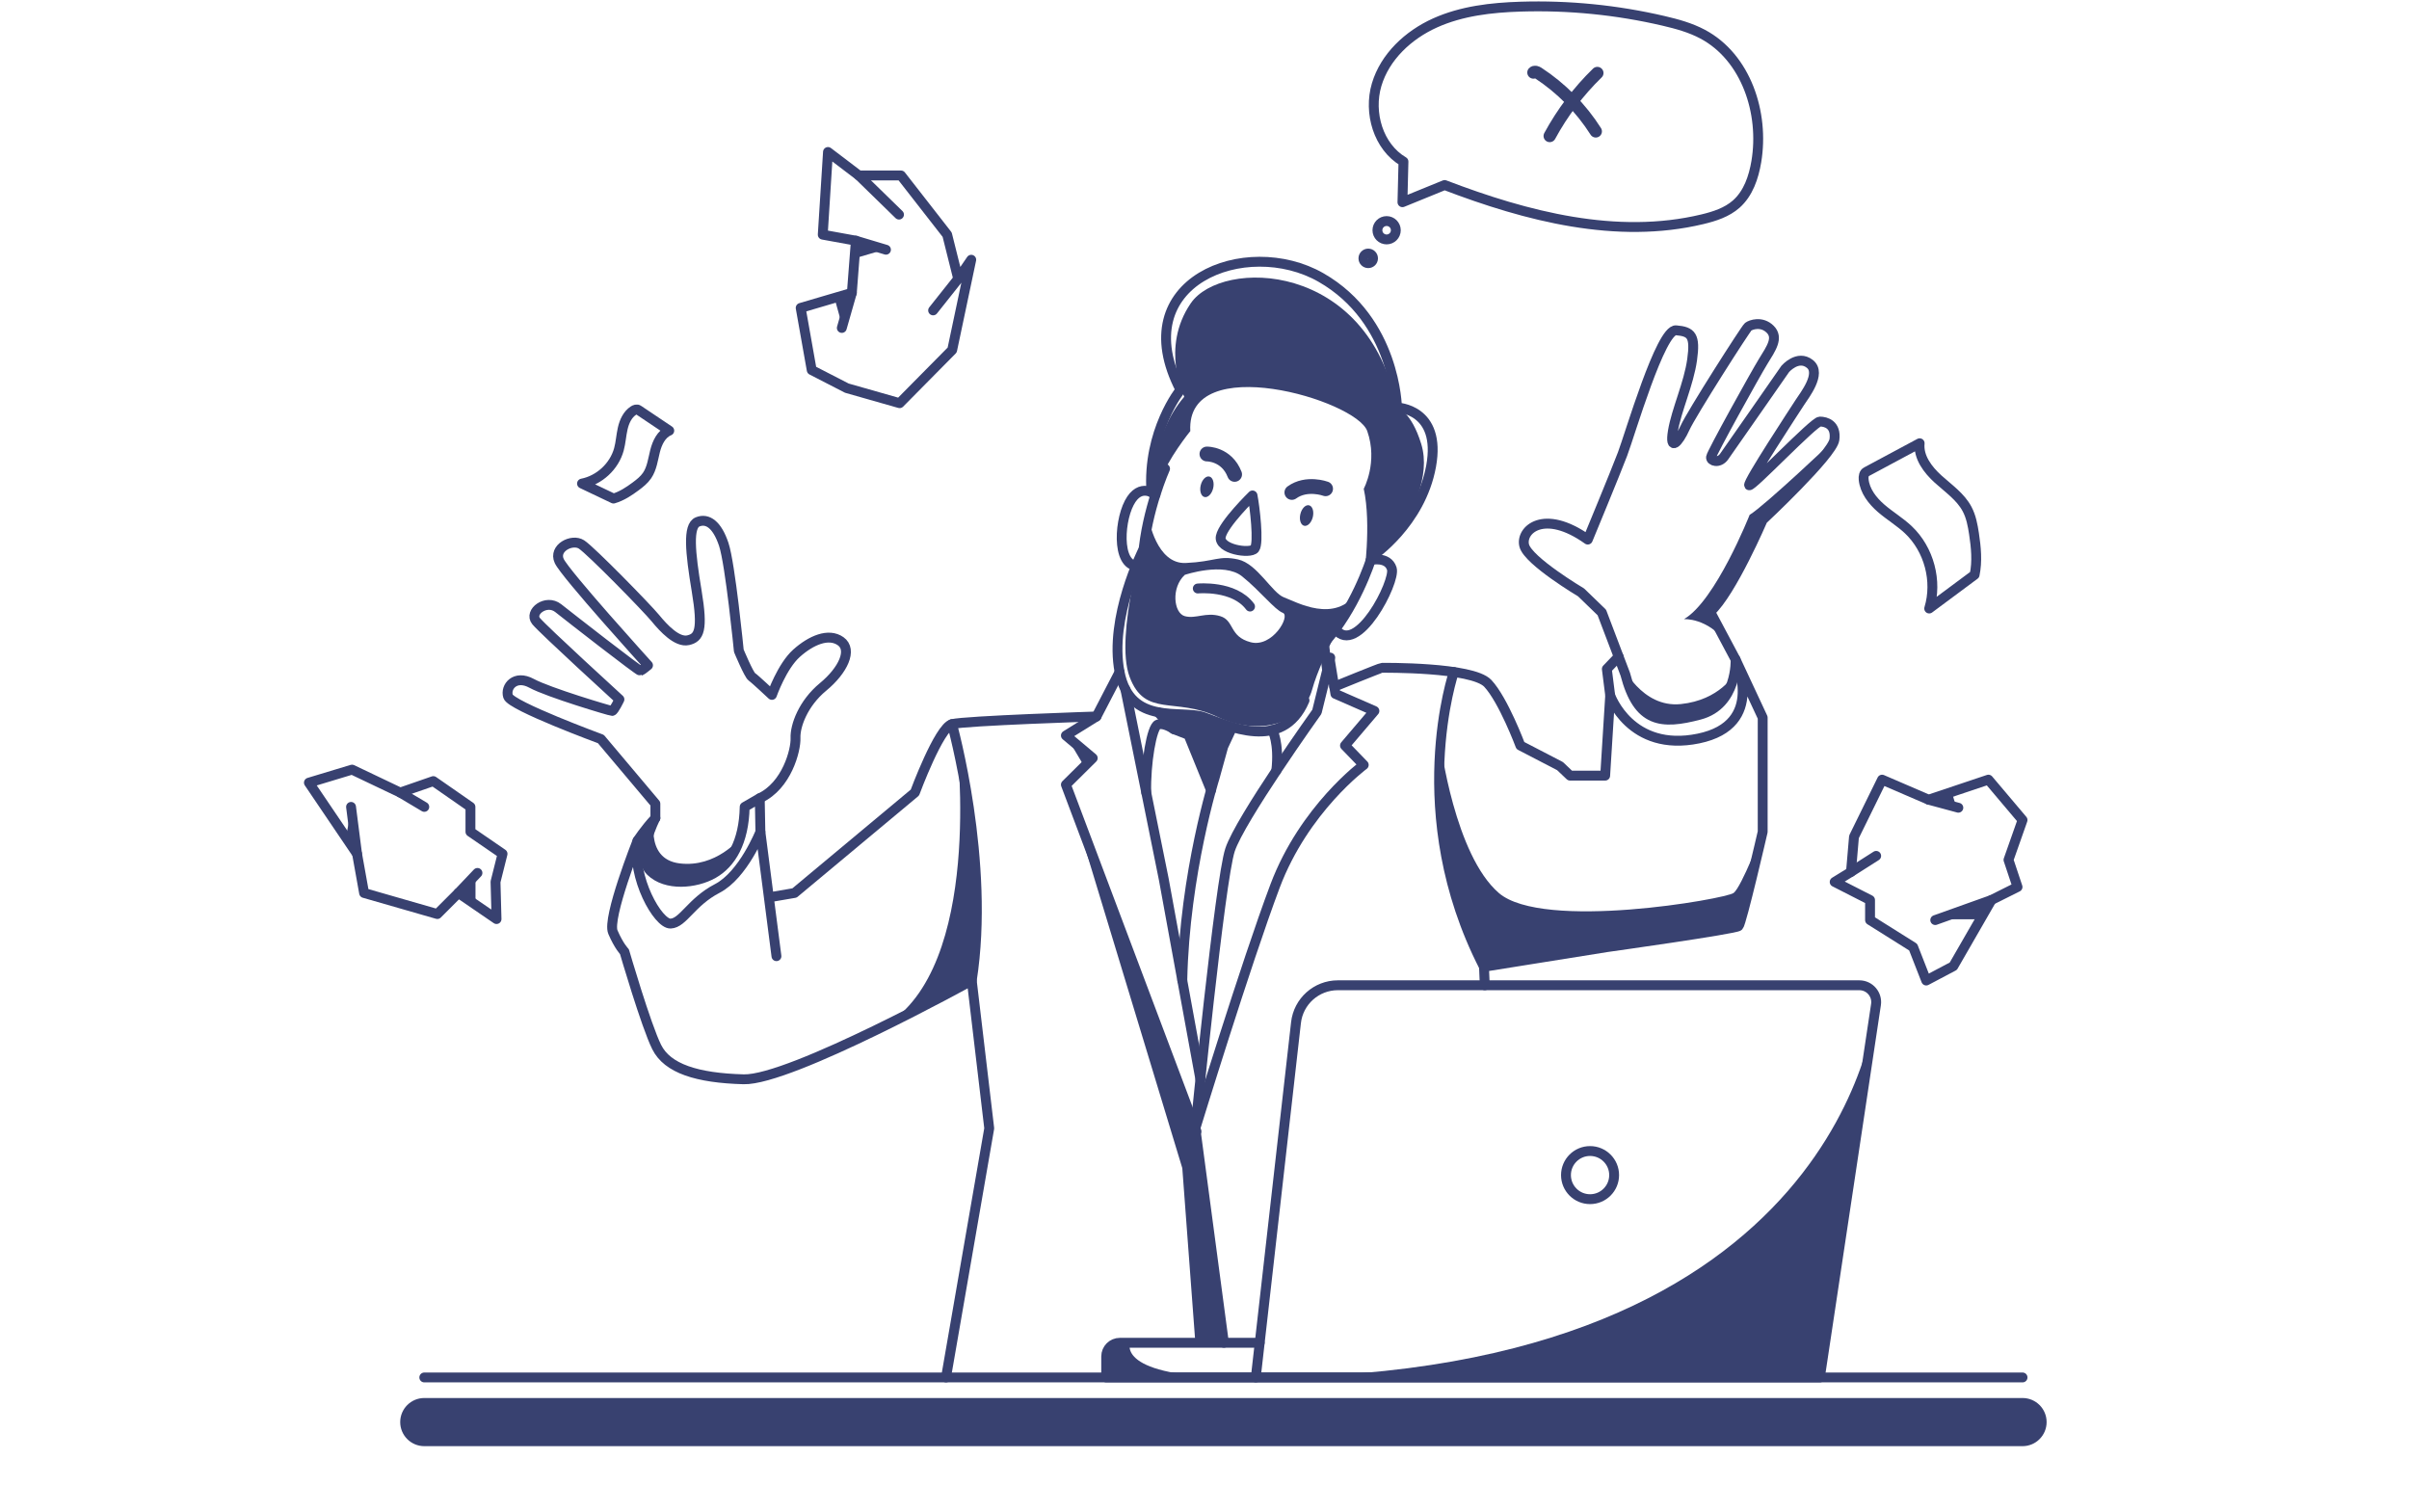 <svg width="1302" height="817" viewBox="0 0 1302 817" fill="none" xmlns="http://www.w3.org/2000/svg">
<path d="M629.682 253.305C629.682 253.305 589.917 341.592 653.541 364.303C717.166 387.015 742.109 298.839 742.109 298.839" stroke="#384170" stroke-width="5.333" stroke-miterlimit="10" stroke-linecap="round" stroke-linejoin="round"/>
<path d="M624.496 267.351C624.496 267.351 616.306 260.352 610.341 271.736C604.376 283.119 603.509 309.138 617.408 305.524" stroke="#384170" stroke-width="5.333" stroke-miterlimit="10" stroke-linecap="round" stroke-linejoin="round"/>
<path d="M740.886 302.663C740.886 302.663 750.063 300.465 752.232 307.331C754.401 314.197 733.383 355.321 721.749 339.999" stroke="#384170" stroke-width="5.333" stroke-miterlimit="10" stroke-linecap="round" stroke-linejoin="round"/>
<path d="M741.573 300.59C741.573 300.59 767.777 283.119 773.47 251.95C779.164 220.781 755.034 220.239 755.034 220.239C755.034 220.239 754.401 173.079 713.912 149.951C673.424 126.823 607.63 152.119 637.996 210.662C637.996 210.662 619.991 232.946 622.306 266.028" stroke="#384170" stroke-width="5.333" stroke-miterlimit="10" stroke-linecap="round" stroke-linejoin="round"/>
<path d="M737.069 312.614C737.069 312.614 741.336 283.661 737.069 264.146C737.069 264.146 744.859 249.782 738.965 232.978C733.072 216.173 640.889 189.07 643.329 232.978C643.329 232.978 630.773 248.4 626.909 260.281L624.496 268.845L622.234 264.877C622.234 264.877 622.339 235.027 640.053 214.429C640.053 214.429 626.971 188.076 643.6 163.864C660.229 139.651 739.489 140.735 755.034 220.239C755.034 220.239 762.715 222.227 768.138 239.934C773.56 257.642 762.575 277.66 756.228 286.985L742.368 300.029L737.069 312.614Z" fill="#384170"/>
<path d="M675.956 347.083C664.205 344.009 667.28 335.336 659.504 332.989C651.734 330.642 646.311 334.615 640.346 332.989C634.381 331.363 632.803 317.66 640.346 310.672C640.346 310.672 661.424 303.539 671.309 311.485C681.194 319.438 688.97 329.558 693.308 331.184C697.646 332.81 687.701 350.157 675.956 347.083ZM694.029 322.863C687.522 320.5 679.568 304.623 669.086 302.33C658.604 300.037 656.793 303.539 640.888 304.26C624.984 304.981 620.906 280.425 620.906 280.425C619.155 287.315 602.204 343.566 610.517 365.791C618.835 388.016 635.103 376.534 657.877 387.375C680.652 398.216 704.153 390.99 709.213 372.56C714.191 354.417 733.126 321.004 733.717 319.969C721.484 337.423 700.531 325.221 694.029 322.863" fill="#384170"/>
<path d="M617.752 297.393C617.752 297.393 599.316 333.711 605.1 363.164C610.884 392.617 638.358 383.264 650.649 387.579C662.94 391.894 693.126 406.711 705.056 378.523" stroke="#384170" stroke-width="5.333" stroke-miterlimit="10" stroke-linecap="round" stroke-linejoin="round"/>
<path d="M605.1 363.164L592.628 387.196L576.089 397.495L590.594 409.692L576.089 424.057L646.673 611.431" stroke="#384170" stroke-width="5.333" stroke-miterlimit="10" stroke-linecap="round" stroke-linejoin="round"/>
<path d="M718.973 355.395L711.743 384.666C711.743 384.666 670.284 442.667 664.805 459.291C659.325 475.914 646.056 609.793 646.056 609.793" stroke="#384170" stroke-width="5.333" stroke-miterlimit="10" stroke-linecap="round" stroke-linejoin="round"/>
<path d="M718.716 356.437L721.75 375L742.833 384.215L726.926 402.916L737.069 413.396C737.069 413.396 704.875 437.066 689.15 478.806C673.424 520.545 646.056 609.794 646.056 609.794L661.494 725.684" stroke="#384170" stroke-width="5.333" stroke-miterlimit="10" stroke-linecap="round" stroke-linejoin="round"/>
<path d="M608.236 372.534L628.959 475.011L648.77 583.285" stroke="#384170" stroke-width="5.333" stroke-miterlimit="10" stroke-linecap="round" stroke-linejoin="round"/>
<path d="M715.901 350.381L717.261 362.329" stroke="#384170" stroke-width="5.333" stroke-miterlimit="10" stroke-linecap="round" stroke-linejoin="round"/>
<path d="M666.012 392.981L661.133 403.458L656.433 420.443C656.433 420.443 640.198 471.912 639.003 529.906" stroke="#384170" stroke-width="5.333" stroke-miterlimit="10" stroke-linecap="round" stroke-linejoin="round"/>
<path d="M625.879 384.885L634.381 394.062L642.335 397.134L654.516 427.05" stroke="#384170" stroke-width="5.333" stroke-miterlimit="10" stroke-linecap="round" stroke-linejoin="round"/>
<path d="M634.381 394.062C634.381 394.062 629.305 390.448 625.879 391.532C622.452 392.616 619.117 412.909 619.519 428.33" stroke="#384170" stroke-width="5.333" stroke-miterlimit="10" stroke-linecap="round" stroke-linejoin="round"/>
<path d="M687.648 394.543C687.648 394.543 691.536 401.251 689.8 416.539" stroke="#384170" stroke-width="5.333" stroke-miterlimit="10" stroke-linecap="round" stroke-linejoin="round"/>
<path d="M626.934 385.078L632.605 392.981L642.334 397.134L654.516 425.502L661.133 403.458L665.74 393.564L649.107 387.126L626.934 385.078Z" fill="#384170"/>
<path d="M721.116 371.121C721.116 371.121 746.086 360.906 746.899 360.906C747.713 360.906 795.702 360.363 804.107 369.308C812.512 378.252 821.731 402.916 821.731 402.916L843.15 414.028L848.572 419.178H867.551L870.263 375.812C870.263 375.812 881.108 406.71 917.981 399.121C954.855 391.532 938.045 356.437 938.045 356.437L952.686 387.807V449.534C952.686 449.534 941.298 498.862 939.671 500.488C938.045 502.114 868.455 511.871 868.455 511.871L802.054 522.485L802.481 532.47" stroke="#384170" stroke-width="5.333" stroke-miterlimit="10" stroke-linecap="round" stroke-linejoin="round"/>
<path d="M592.628 387.196C592.628 387.196 521.592 389.5 514.543 391.33C507.494 393.159 494.479 428.33 494.479 428.33L429.409 482.594L415.672 484.949" stroke="#384170" stroke-width="5.333" stroke-miterlimit="10" stroke-linecap="round" stroke-linejoin="round"/>
<path d="M419.648 516.75L410.972 449.534C410.972 449.534 401.754 472.843 387.655 480.16C373.556 487.478 369.218 498.862 362.44 499.133C355.662 499.404 341.292 474.198 344.546 454.412C344.546 454.412 328.007 496.151 331.26 503.74C334.514 511.329 337.496 514.311 337.496 514.311C337.496 514.311 349.155 554.333 354.939 565.898C360.723 577.462 376.629 582.603 401.934 583.285C427.24 583.966 525.207 529.906 525.207 529.906L534.654 609.793L511.289 744.418" stroke="#384170" stroke-width="5.333" stroke-miterlimit="10" stroke-linecap="round" stroke-linejoin="round"/>
<path d="M344.546 454.412C344.546 454.412 348.432 448.269 354.216 442.125C354.216 442.125 343.371 462.724 351.686 470.855C360 478.986 375.906 477.541 385.486 472.12C395.066 466.699 402.115 455.135 402.476 436.073L410.626 431.376L410.972 449.534" stroke="#384170" stroke-width="5.333" stroke-miterlimit="10" stroke-linecap="round" stroke-linejoin="round"/>
<path d="M354.216 442.125V434.356L324.753 399.393C324.753 399.393 276.221 381.504 274.595 376.355C272.968 371.205 278.391 364.429 287.338 369.308C296.285 374.187 329.87 384.215 330.836 384.215C331.803 384.215 334.785 377.981 334.785 377.981C334.785 377.981 293.845 340.578 289.778 335.7C285.711 330.821 295.2 323.503 301.708 328.653C308.215 333.802 345.359 362.803 346.172 362.532C346.986 362.261 350.239 359.551 350.239 359.551C350.239 359.551 305.503 310.223 302.25 303.176C298.996 296.129 309.192 290.979 314.262 294.232C319.331 297.484 349.787 328.653 354.216 334.074C358.644 339.494 365.965 347.354 371.93 345.999C377.894 344.644 380.063 340.578 376.539 319.438C373.014 298.297 371.659 284.203 377.081 282.035C382.504 279.867 387.655 283.661 391.18 294.232C394.704 304.802 399.314 351.691 399.314 351.691C399.314 351.691 404.736 364.7 406.363 365.784C407.99 366.869 417.208 375.542 417.208 375.542C417.208 375.542 422.631 360.093 430.493 353.046C438.356 345.999 447.845 341.934 454.353 346.541C460.86 351.149 455.708 362.261 444.863 371.205C434.018 380.149 429.68 392.346 429.951 398.851C430.222 405.355 425.251 424.599 410.626 431.376" stroke="#384170" stroke-width="5.333" stroke-miterlimit="10" stroke-linecap="round" stroke-linejoin="round"/>
<path d="M723.066 532.47H1004.92C1010.52 532.47 1014.79 537.475 1013.91 543.002L983.594 744.418H678.719L700.449 552.698C701.734 541.181 711.473 532.47 723.066 532.47Z" stroke="#384170" stroke-width="5.333" stroke-miterlimit="10" stroke-linecap="round" stroke-linejoin="round"/>
<path d="M680.809 725.684H605.252C601.174 725.684 597.869 728.988 597.869 733.064V744.419H678.719" stroke="#384170" stroke-width="5.333" stroke-miterlimit="10" stroke-linecap="round" stroke-linejoin="round"/>
<path d="M878.397 364.303L865.744 331.001L854.537 320.16C854.537 320.16 825.978 303.176 823.809 294.863C821.64 286.552 834.293 274.626 858.153 291.611C858.153 291.611 872.974 255.835 876.95 245.355C880.927 234.875 897.556 177.777 905.871 178.5C914.185 179.223 916.355 181.391 914.547 194.4C912.739 207.41 906.052 221.594 904.154 232.978C902.256 244.361 907.136 239.138 910.661 231.315C914.185 223.492 943.467 177.687 944.823 176.603C946.179 175.519 952.143 173.35 956.753 177.958C961.362 182.565 957.295 188.257 952.957 195.304C948.619 202.351 925.031 244.903 924.759 247.072C924.488 249.24 929.098 250.595 931.809 246.8C934.52 243.006 964.886 199.37 964.886 199.37C964.886 199.37 971.665 191.51 978.172 196.659C984.679 201.809 975.189 213.734 972.749 217.529C970.309 221.323 944.281 260.894 945.365 262.249C946.45 263.605 980.341 227.828 983.594 227.828C986.848 227.828 992.541 229.454 991.457 237.585C990.372 245.716 952.686 280.951 952.686 280.951C952.686 280.951 935.876 320.16 924.308 330.64L938.045 356.437C938.045 356.437 939.129 380.872 918.524 386.292C897.918 391.713 885.265 390.739 878.397 364.303Z" stroke="#384170" stroke-width="5.333" stroke-miterlimit="10" stroke-linecap="round" stroke-linejoin="round"/>
<path d="M870.263 375.812L868.455 361.538L874.826 354.904" stroke="#384170" stroke-width="5.333" stroke-miterlimit="10" stroke-linecap="round" stroke-linejoin="round"/>
<path d="M991.592 476.637L1010.71 486.394V497.236L1034.02 511.871L1041.07 529.906L1055.71 522.171L1076.32 486.394L1090.42 479.347L1085.54 464.712L1093.13 443.171L1074.69 421.346L1042.36 432.187L1017.21 421.346L1002.03 452.244L1000.4 471.216L991.592 476.637Z" stroke="#384170" stroke-width="5.333" stroke-miterlimit="10" stroke-linecap="round" stroke-linejoin="round"/>
<path d="M1000.4 471.216L1014.02 462.543" stroke="#384170" stroke-width="5.333" stroke-miterlimit="10" stroke-linecap="round" stroke-linejoin="round"/>
<path d="M1042.36 432.188L1058.43 436.524" stroke="#384170" stroke-width="5.333" stroke-miterlimit="10" stroke-linecap="round" stroke-linejoin="round"/>
<path d="M1076.32 486.394L1045.95 497.236" stroke="#384170" stroke-width="5.333" stroke-miterlimit="10" stroke-linecap="round" stroke-linejoin="round"/>
<path d="M166.957 422.972L190.274 415.926L216.302 428.33L234.197 422.128L254.26 436.073V449.534L271.612 461.443L267.816 476.569L268.359 496.694L247.753 482.594L236.366 493.983L196.781 482.594L192.985 461.443L166.957 422.972Z" stroke="#384170" stroke-width="5.333" stroke-miterlimit="10" stroke-linecap="round" stroke-linejoin="round"/>
<path d="M192.985 461.444L189.731 436.072" stroke="#384170" stroke-width="5.333" stroke-miterlimit="10" stroke-linecap="round" stroke-linejoin="round"/>
<path d="M216.302 428.33L229.316 436.073" stroke="#384170" stroke-width="5.333" stroke-miterlimit="10" stroke-linecap="round" stroke-linejoin="round"/>
<path d="M247.753 482.594L258.056 471.759" stroke="#384170" stroke-width="5.333" stroke-miterlimit="10" stroke-linecap="round" stroke-linejoin="round"/>
<path d="M447.503 82.14L464.196 94.826H486.971L511.915 126.823L517.88 150.674L524.929 140.375L514.626 189.161L486.216 217.891L457.689 209.76L438.71 200.002L432.745 166.394L460.4 158.263L462.569 130.076L444.675 126.823L447.503 82.14Z" stroke="#384170" stroke-width="5.333" stroke-miterlimit="10" stroke-linecap="round" stroke-linejoin="round"/>
<path d="M462.569 130.075L478.837 134.954" stroke="#384170" stroke-width="5.333" stroke-miterlimit="10" stroke-linecap="round" stroke-linejoin="round"/>
<path d="M460.4 158.263L454.978 177.235" stroke="#384170" stroke-width="5.333" stroke-miterlimit="10" stroke-linecap="round" stroke-linejoin="round"/>
<path d="M464.196 94.826L485.886 115.976" stroke="#384170" stroke-width="5.333" stroke-miterlimit="10" stroke-linecap="round" stroke-linejoin="round"/>
<path d="M517.879 150.674L504.323 167.749" stroke="#384170" stroke-width="5.333" stroke-miterlimit="10" stroke-linecap="round" stroke-linejoin="round"/>
<path d="M229.316 744.418H1093.13" stroke="#384170" stroke-width="5.333" stroke-miterlimit="10" stroke-linecap="round" stroke-linejoin="round"/>
<path d="M1093.13 781.551H229.316C222.129 781.551 216.302 775.727 216.302 768.542C216.302 761.357 222.129 755.532 229.316 755.532H1093.13C1100.32 755.532 1106.14 761.357 1106.14 768.542C1106.14 775.727 1100.32 781.551 1093.13 781.551Z" fill="#384170"/>
<path d="M785.781 363.164C785.781 363.164 759.57 439.556 802.054 522.485" stroke="#384170" stroke-width="5.333" stroke-miterlimit="10" stroke-linecap="round" stroke-linejoin="round"/>
<path d="M514.543 391.33C514.543 391.33 535.281 465.782 525.208 529.906" stroke="#384170" stroke-width="5.333" stroke-miterlimit="10" stroke-linecap="round" stroke-linejoin="round"/>
<path d="M517.192 402.049C517.192 402.049 531.727 523.085 477.883 554.492L523.624 530.774C523.624 530.774 525.512 530.621 525.484 528.09C525.456 525.558 534.843 486.468 517.192 402.049Z" fill="#384170"/>
<path d="M778.602 402.05C778.602 402.05 786.213 461.99 810.072 482.594C833.931 503.198 932.622 485.841 936.96 482.594C941.298 479.347 952.685 449.534 952.685 449.534L939.671 500.488L802.3 522.894C802.3 522.894 775.33 473.278 778.602 402.05" fill="#384170"/>
<path d="M354.216 439.506C354.216 439.506 347.528 464.17 367.32 466.609C387.113 469.048 399.923 453.057 399.923 453.057C399.923 453.057 390.216 482.097 361.28 475.844C361.28 475.844 338.129 474.649 354.216 439.506" fill="#384170"/>
<path d="M876.508 359.332C876.508 359.332 887.254 382.679 908.402 380.511C929.55 378.342 937.33 364.303 937.33 364.303C937.33 364.303 934.644 379.488 923.33 384.516C912.016 389.545 896.015 390.824 890.819 385.913C885.622 381.003 880.945 375.918 876.508 359.332Z" fill="#384170"/>
<path d="M991.457 237.585C991.457 237.585 954.041 273.091 945.636 278.24C945.636 278.24 927.2 324.858 910.119 334.615C910.119 334.615 922.749 333.665 933.244 347.421L924.308 330.64C924.308 330.64 940.485 314.559 952.686 280.951C952.686 280.951 981.696 255.473 991.457 237.585Z" fill="#384170"/>
<path d="M576.089 397.495L586.028 414.214L590.594 409.692L576.089 397.495Z" fill="#384170"/>
<path d="M576.089 424.056L639.003 631.307L646.056 725.685H661.494L645.396 608.042L576.089 424.056Z" fill="#384170"/>
<path d="M655.677 263.881C654.943 266.937 652.844 269.053 650.987 268.608C649.131 268.162 648.22 265.324 648.954 262.268C649.688 259.213 651.787 257.097 653.643 257.542C655.5 257.987 656.411 260.825 655.677 263.881Z" fill="#384170"/>
<path d="M709.541 279.42C708.807 282.476 706.708 284.592 704.852 284.147C702.995 283.701 702.084 280.863 702.818 277.807C703.552 274.752 705.651 272.636 707.508 273.081C709.364 273.526 710.275 276.364 709.541 279.42Z" fill="#384170"/>
<path d="M652.315 245.355C652.315 245.355 662.94 245.174 667.278 256.377" stroke="#384170" stroke-width="8" stroke-miterlimit="10" stroke-linecap="round" stroke-linejoin="round"/>
<path d="M716.443 264.147C716.443 264.147 706.207 260.352 698.22 266.134" stroke="#384170" stroke-width="8" stroke-miterlimit="10" stroke-linecap="round" stroke-linejoin="round"/>
<path d="M647.37 318.04C647.37 318.04 666.942 316.142 675.618 327.797" stroke="#384170" stroke-width="5.333" stroke-miterlimit="10" stroke-linecap="round" stroke-linejoin="round"/>
<path d="M676.948 267.76C676.948 267.76 661.172 283.119 659.797 289.985C658.421 296.852 675.773 299.562 678.124 296.49C680.473 293.418 678.169 273.904 676.948 267.76Z" stroke="#384170" stroke-width="5.333" stroke-miterlimit="10" stroke-linecap="round" stroke-linejoin="round"/>
<path d="M610.793 725.684C610.793 725.684 602.659 744.419 669.628 744.419H597.87V733.064C597.87 733.064 597.541 725.684 605.251 725.684H610.793Z" fill="#384170"/>
<path d="M1013.91 543.002C1013.91 543.002 998.522 744.418 678.719 744.418H983.594L1013.91 543.002Z" fill="#384170"/>
<path d="M872.397 635.061C872.397 642.246 866.571 648.07 859.383 648.07C852.196 648.07 846.37 642.246 846.37 635.061C846.37 627.876 852.196 622.052 859.383 622.052C866.571 622.052 872.397 627.876 872.397 635.061Z" stroke="#384170" stroke-width="5.333" stroke-miterlimit="10" stroke-linecap="round" stroke-linejoin="round"/>
<path d="M256.993 472.876V488.916L248.058 482.273L256.993 472.876Z" fill="#384170"/>
<path d="M189.876 437.196L186.967 452.549L192.009 460.001L189.876 437.196Z" fill="#384170"/>
<path d="M1047.13 496.816H1070.32L1076.32 487.163L1047.13 496.816Z" fill="#384170"/>
<path d="M1057.36 436.236L1054.82 428.011L1043.03 431.963L1057.36 436.236Z" fill="#384170"/>
<path d="M461.834 139.629C461.834 139.629 478.412 134.827 478.164 134.752C477.915 134.678 462.924 130.182 462.924 130.182L461.834 139.629Z" fill="#384170"/>
<path d="M450.998 161.027L455.251 176.279L460.129 159.212L450.998 161.027Z" fill="#384170"/>
<path d="M780.786 99.993C825.221 116.996 873.832 129.585 920.1 118.497C926.662 116.925 933.326 114.769 938.383 110.304C944.869 104.579 947.824 95.833 949.251 87.301C953.637 61.066 943.715 30.967 920.231 18.463C913.664 14.967 906.411 12.976 899.167 11.284C873.879 5.377 847.819 2.784 821.863 3.591C806.065 4.082 789.999 5.909 775.589 12.402C761.179 18.894 748.511 30.652 744.028 45.804C739.546 60.955 744.907 79.333 758.535 87.335L757.988 109.284L780.786 99.993Z" stroke="#384170" stroke-width="5.333" stroke-miterlimit="10" stroke-linecap="round" stroke-linejoin="round"/>
<path d="M828.782 39.193C829.408 38.478 830.571 38.949 831.365 39.468C843.814 47.612 854.496 58.439 862.469 70.995" stroke="#384170" stroke-width="6.667" stroke-miterlimit="10" stroke-linecap="round" stroke-linejoin="round"/>
<path d="M863.317 39.464C853.087 49.421 844.376 60.936 837.58 73.489" stroke="#384170" stroke-width="6.667" stroke-miterlimit="10" stroke-linecap="round" stroke-linejoin="round"/>
<path d="M754.401 124.431C754.401 127.175 752.175 129.4 749.43 129.4C746.685 129.4 744.46 127.175 744.46 124.431C744.46 121.686 746.685 119.462 749.43 119.462C752.175 119.462 754.401 121.686 754.401 124.431Z" stroke="#384170" stroke-width="5.333" stroke-miterlimit="10" stroke-linecap="round" stroke-linejoin="round"/>
<path d="M742.086 139.628C742.086 141.062 740.923 142.224 739.489 142.224C738.055 142.224 736.892 141.062 736.892 139.628C736.892 138.194 738.055 137.032 739.489 137.032C740.923 137.032 742.086 138.194 742.086 139.628Z" stroke="#384170" stroke-width="5.333" stroke-miterlimit="10" stroke-linecap="round" stroke-linejoin="round"/>
<path d="M331.581 269.435C335.981 268.164 339.878 265.582 343.557 262.855C345.853 261.154 348.134 259.341 349.742 256.979C352.36 253.131 352.902 248.299 354.044 243.787C355.187 239.274 357.405 234.502 361.717 232.745L345.052 221.568C344.272 220.975 343.141 221.377 342.323 221.917C339.116 224.037 337.414 227.83 336.556 231.576C335.698 235.322 335.514 239.209 334.489 242.913C331.95 252.094 323.915 259.521 314.561 261.335L331.581 269.435Z" stroke="#384170" stroke-width="5.333" stroke-miterlimit="10" stroke-linecap="round" stroke-linejoin="round"/>
<path d="M1067.23 310.626C1068.75 303.354 1068.01 295.807 1066.9 288.462C1066.2 283.878 1065.34 279.232 1063.17 275.133C1059.64 268.455 1053.12 264.005 1047.52 258.939C1041.92 253.872 1036.76 247.065 1037.52 239.551L1008.82 254.938C1007.38 255.606 1007.1 257.532 1007.25 259.114C1007.85 265.322 1012 270.642 1016.72 274.72C1021.44 278.798 1026.87 282.016 1031.41 286.3C1042.64 296.918 1047.19 314.076 1042.68 328.861L1067.23 310.626Z" stroke="#384170" stroke-width="5.333" stroke-miterlimit="10" stroke-linecap="round" stroke-linejoin="round"/>
</svg>
